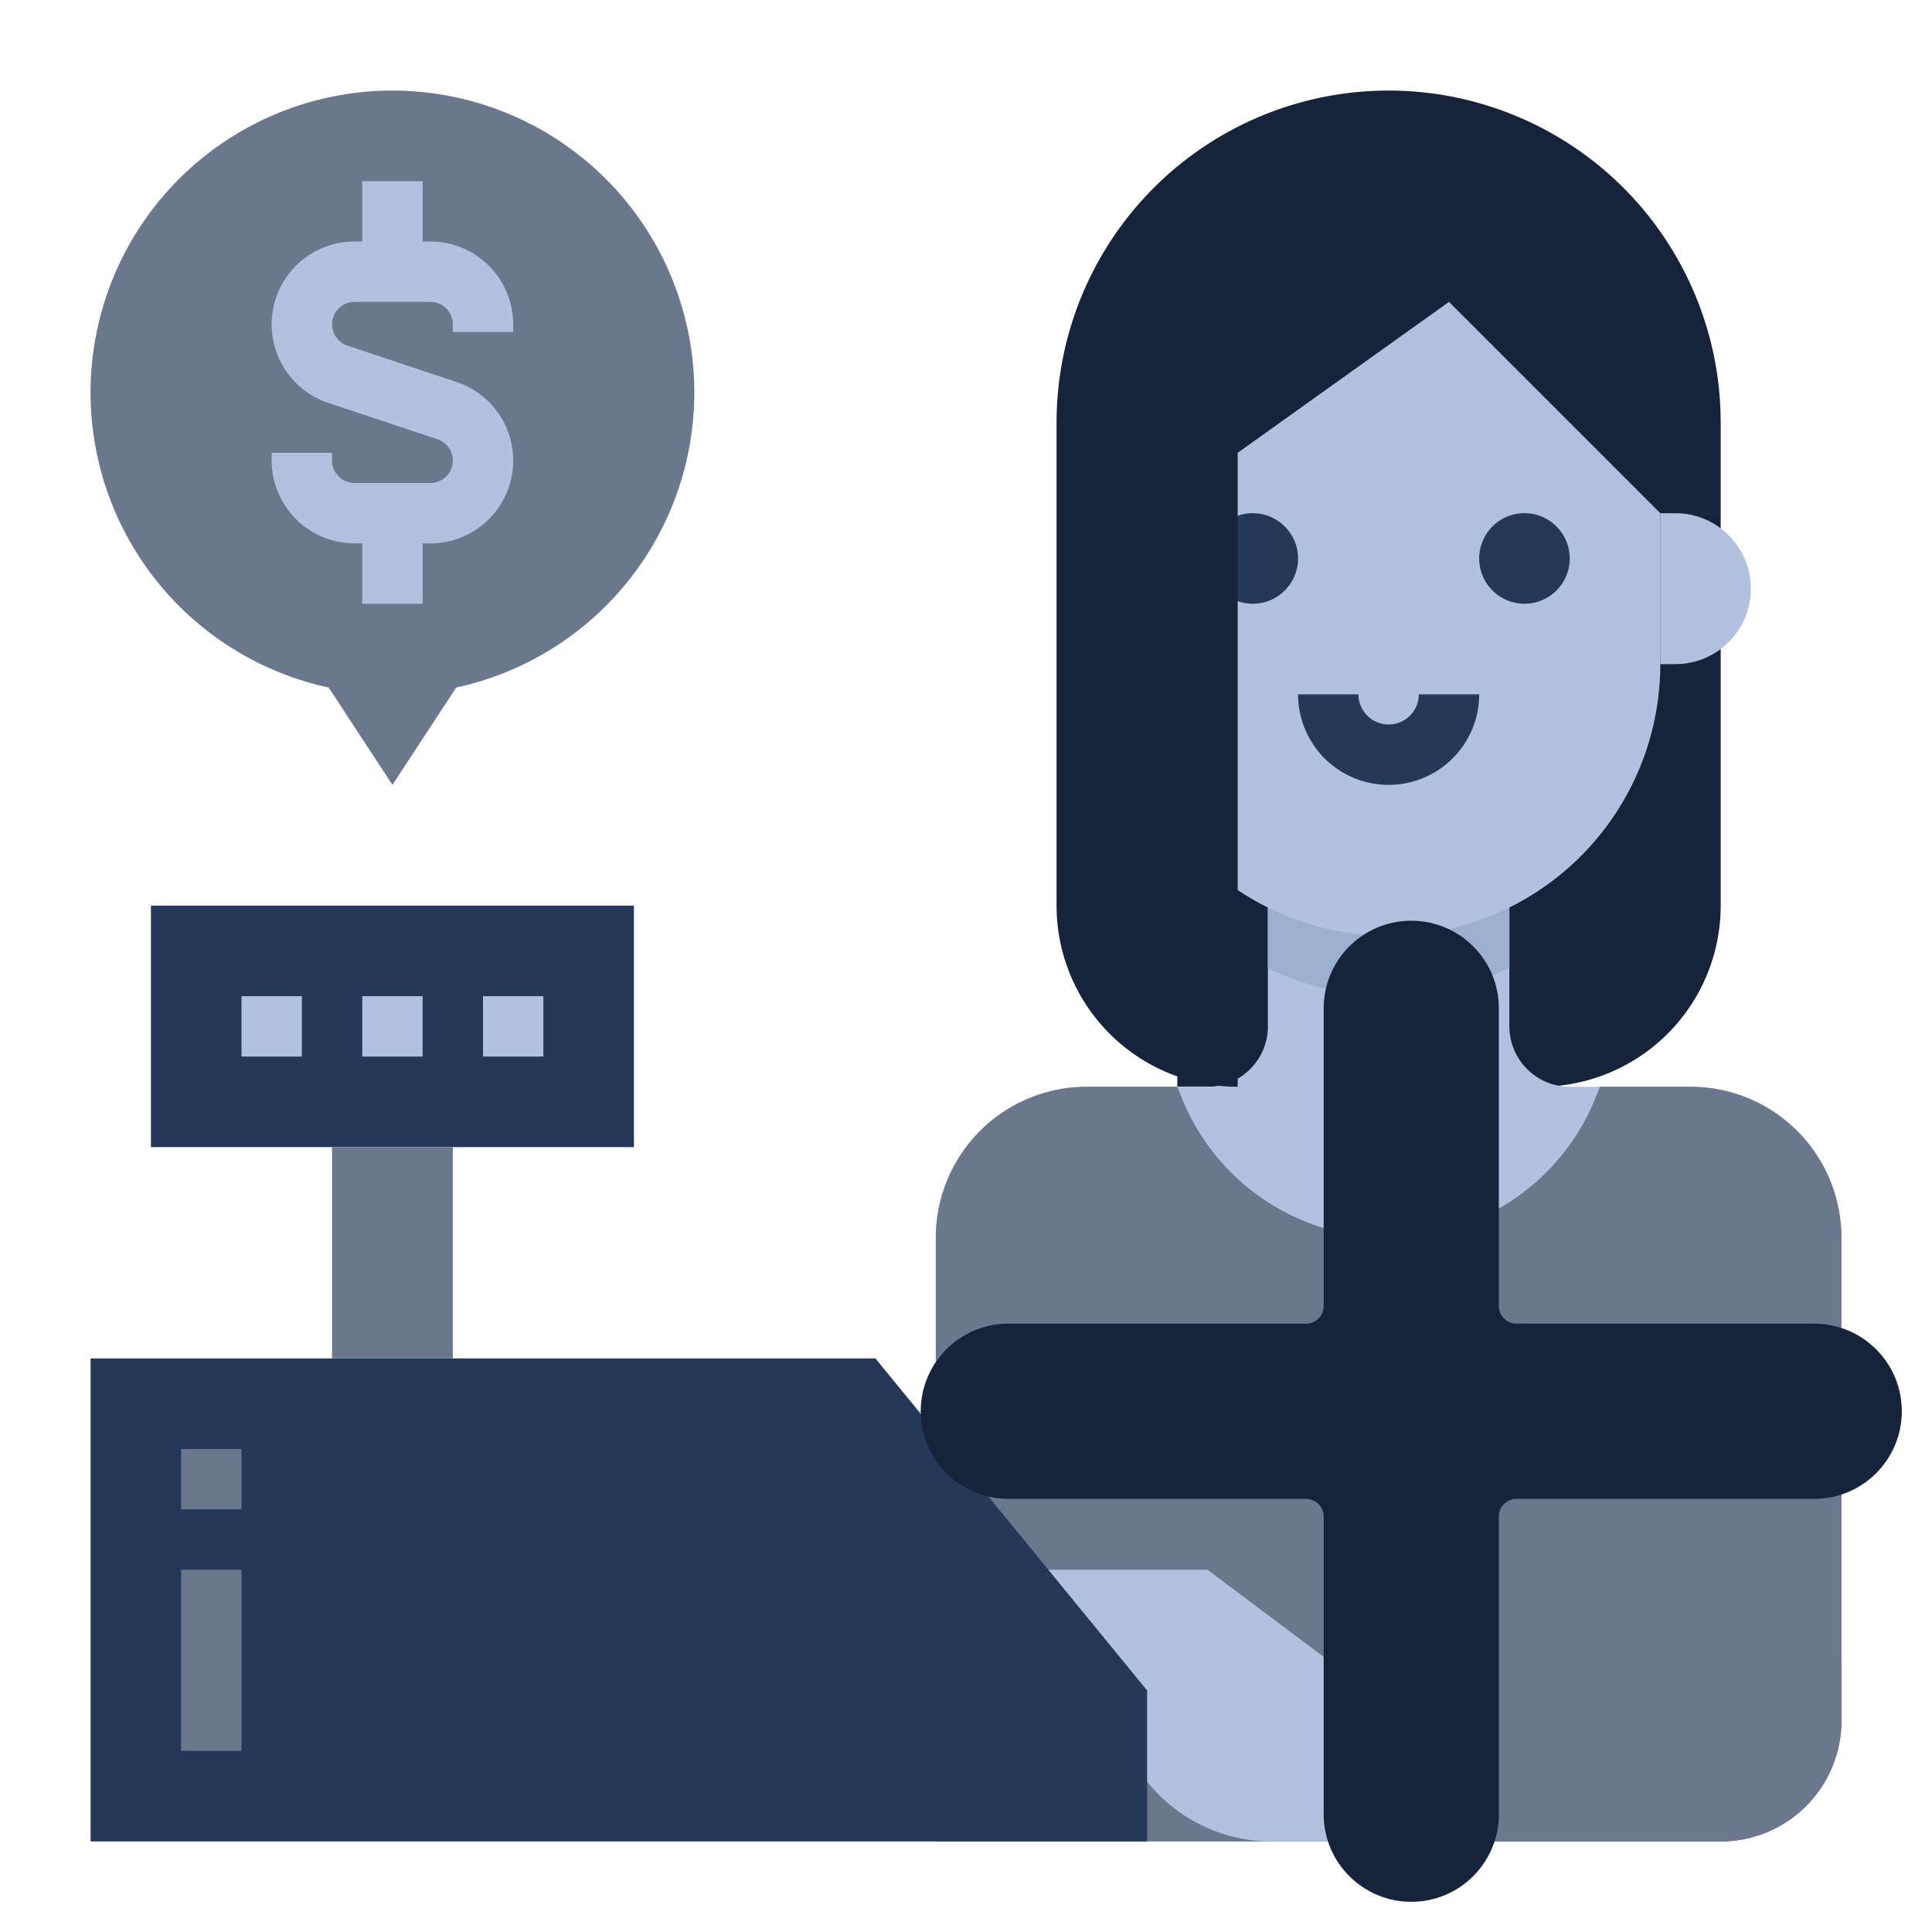 <?xml version="1.0" encoding="UTF-8" standalone="no"?>
<svg
   height="512"
   viewBox="0 0 512 512"
   width="512"
   version="1.1"
   id="svg57"
   sodipodi:docname="cashier.svg"
   inkscape:version="1.1 (ce6663b3b7, 2021-05-25)"
   xmlns:inkscape="http://www.inkscape.org/namespaces/inkscape"
   xmlns:sodipodi="http://sodipodi.sourceforge.net/DTD/sodipodi-0.dtd"
   xmlns="http://www.w3.org/2000/svg"
   xmlns:svg="http://www.w3.org/2000/svg">
  <defs
     id="defs61" />
  <sodipodi:namedview
     id="namedview59"
     pagecolor="#505050"
     bordercolor="#eeeeee"
     borderopacity="1"
     inkscape:pageshadow="0"
     inkscape:pageopacity="0"
     inkscape:pagecheckerboard="0"
     showgrid="false"
     inkscape:zoom="0.61457523"
     inkscape:cx="49.627773"
     inkscape:cy="249.76601"
     inkscape:window-width="1366"
     inkscape:window-height="710"
     inkscape:window-x="0"
     inkscape:window-y="30"
     inkscape:window-maximized="1"
     inkscape:current-layer="svg57" />
  <path
     d="m 312,288 h 96 a 48,48 0 0 0 48,-48 V 136 H 312 Z"
     fill="#784533"
     id="path2"
     style="fill:#17223b;fill-opacity:1" />
  <path
     d="m 488,328 v 128 a 32,32 0 0 1 -32,32 H 248 V 328 a 40,40 0 0 1 40,-40 h 32 a 16,16 0 0 0 16,-16 v -56 h 64 v 56 a 16,16 0 0 0 16,16 h 32 a 40,40 0 0 1 40,40 z"
     fill="#fdc8a2"
     id="path4"
     style="fill:#b2c2de;fill-opacity:1" />
  <path
     d="m 400,208 v 48.51 a 72.1,72.1 0 0 1 -64,0 V 208 Z"
     fill="#fdb683"
     id="path6"
     style="fill:#9cafcf;fill-opacity:1" />
  <path
     d="m 424,288 h 24 a 40,40 0 0 1 40,40 v 128 a 32,32 0 0 1 -32,32 H 248 V 328 a 40,40 0 0 1 40,-40 h 24 l 1.144,2.861 A 59.082,59.082 0 0 0 368,328 59.082,59.082 0 0 0 422.856,290.861 Z"
     fill="#de5540"
     id="path8"
     style="fill:#6b778d;fill-opacity:1" />
  <path
     d="m 444,136 h -4 v 40 h 4 a 20,20 0 0 0 20,-20 20,20 0 0 0 -20,-20 z"
     fill="#fdbf92"
     id="path10"
     style="fill:#b2c2de;fill-opacity:1" />
  <path
     d="m 328,80 h 80 a 32,32 0 0 1 32,32 v 64 a 72,72 0 0 1 -72,72 72,72 0 0 1 -72,-72 v -64 a 32,32 0 0 1 32,-32 z"
     fill="#fdc8a2"
     id="path12"
     style="fill:#b2c2de;fill-opacity:1" />
  <path
     d="m 332,136 a 12,12 0 1 0 12,12 12.013,12.013 0 0 0 -12,-12 z"
     fill="#844e3a"
     id="path14"
     style="fill:#263859;fill-opacity:1" />
  <path
     d="m 404,136 a 12,12 0 1 0 12,12 12.013,12.013 0 0 0 -12,-12 z"
     fill="#844e3a"
     id="path16"
     style="fill:#263859;fill-opacity:1" />
  <path
     d="m 368,192 a 8.009,8.009 0 0 1 -8,-8 h -16 a 24,24 0 0 0 48,0 h -16 a 8.009,8.009 0 0 1 -8,8 z"
     fill="#fcb079"
     id="path18"
     style="fill:#263859;fill-opacity:1" />
  <path
     d="m 328,120 56,-40 56,56 h 16 v -24 a 88,88 0 0 0 -88,-88 88,88 0 0 0 -88,88 v 128 a 48,48 0 0 0 48,48 z"
     fill="#844e3a"
     id="path20"
     style="fill:#17223b;fill-opacity:1" />
  <path
     d="M 184,104 A 80,80 0 1 0 87.1,182.2 L 104,208 120.9,182.2 A 80.018,80.018 0 0 0 184,104 Z"
     fill="#ffb431"
     id="path26"
     style="fill:#6b778d;fill-opacity:1" />
  <path
     d="M 136,88 V 85.947 A 21.973,21.973 0 0 0 114.053,64 H 112 V 48 H 96 v 16 h -2.053 a 21.947,21.947 0 0 0 -6.94,42.768 l 28.927,9.643 A 5.947,5.947 0 0 1 114.053,128 H 93.947 A 5.954,5.954 0 0 1 88,122.053 V 120 H 72 v 2.053 A 21.973,21.973 0 0 0 93.947,144 H 96 v 16 h 16 v -16 h 2.053 a 21.947,21.947 0 0 0 6.94,-42.768 L 92.066,91.589 A 5.947,5.947 0 0 1 93.947,80 h 20.106 A 5.954,5.954 0 0 1 120,85.947 V 88 Z"
     fill="#ffc261"
     id="path28"
     style="fill:#b2c2de;fill-opacity:1" />
  <path
     d="m 352,440 v 48 h 104 a 32,32 0 0 0 32,-32 v -16 z"
     fill="#de5540"
     id="path30"
     style="fill:#6b778d;fill-opacity:1" />
  <path
     d="m 352,440 -32,-24 h -56 v 40 h 32 a 42.246,42.246 0 0 0 40.985,32 H 352 Z"
     fill="#fdc8a2"
     id="path32"
     style="fill:#b2c2de;fill-opacity:1" />
  <path
     d="M 304,488 H 24 V 360 h 176 32 l 72,88 z"
     fill="#3ba5d3"
     id="path34"
     style="fill:#263859;fill-opacity:1" />
  <path
     d="m 40,240 h 128 v 64 H 40 Z"
     fill="#4db6e4"
     id="path38"
     style="fill:#263859;fill-opacity:1" />
  <g
     fill="#2d96c3"
     id="g46"
     style="fill:#b2c2de;fill-opacity:1">
    <path
       d="m 128,264 h 16 v 16 h -16 z"
       id="path40"
       style="fill:#b2c2de;fill-opacity:1" />
    <path
       d="m 96,264 h 16 v 16 H 96 Z"
       id="path42"
       style="fill:#b2c2de;fill-opacity:1" />
    <path
       d="m 64,264 h 16 v 16 H 64 Z"
       id="path44"
       style="fill:#b2c2de;fill-opacity:1" />
  </g>
  <path
     d="m 48,384 h 16 v 16 H 48 Z"
     fill="#5cc1ed"
     id="path48"
     style="fill:#6b778d;fill-opacity:1" />
  <path
     d="m 48,416 h 16 v 48 H 48 Z"
     fill="#5cc1ed"
     id="path50"
     style="fill:#6b778d;fill-opacity:1" />
  <path
     d="m 88,304 h 32 v 56 H 88 Z"
     fill="#dfdfdd"
     id="path52"
     style="fill:#6b778d;fill-opacity:1" />
  <path
     d="m 480.786,350.786 h -78.929 c -2.564,0 -4.643,-2.079 -4.643,-4.643 V 267.214 C 397.214,254.394 386.82,244 374,244 c -12.82,0 -23.214,10.394 -23.214,23.214 v 78.929 c 0,2.564 -2.079,4.643 -4.643,4.643 H 267.214 C 254.394,350.786 244,361.18 244,374 c 0,12.82 10.394,23.214 23.214,23.214 h 78.929 c 2.564,0 4.643,2.079 4.643,4.643 v 78.929 C 350.786,493.606 361.18,504 374,504 c 12.82,0 23.214,-10.394 23.214,-23.214 v -78.929 c 0,-2.564 2.079,-4.643 4.643,-4.643 h 78.929 C 493.606,397.214 504,386.82 504,374 c 0,-12.82 -10.394,-23.214 -23.214,-23.214 z m 0,0"
     fill="#263859"
     data-original="#000000"
     class=""
     id="path1747"
     style="fill:#17223b;fill-opacity:1;stroke-width:0.58" />
</svg>
